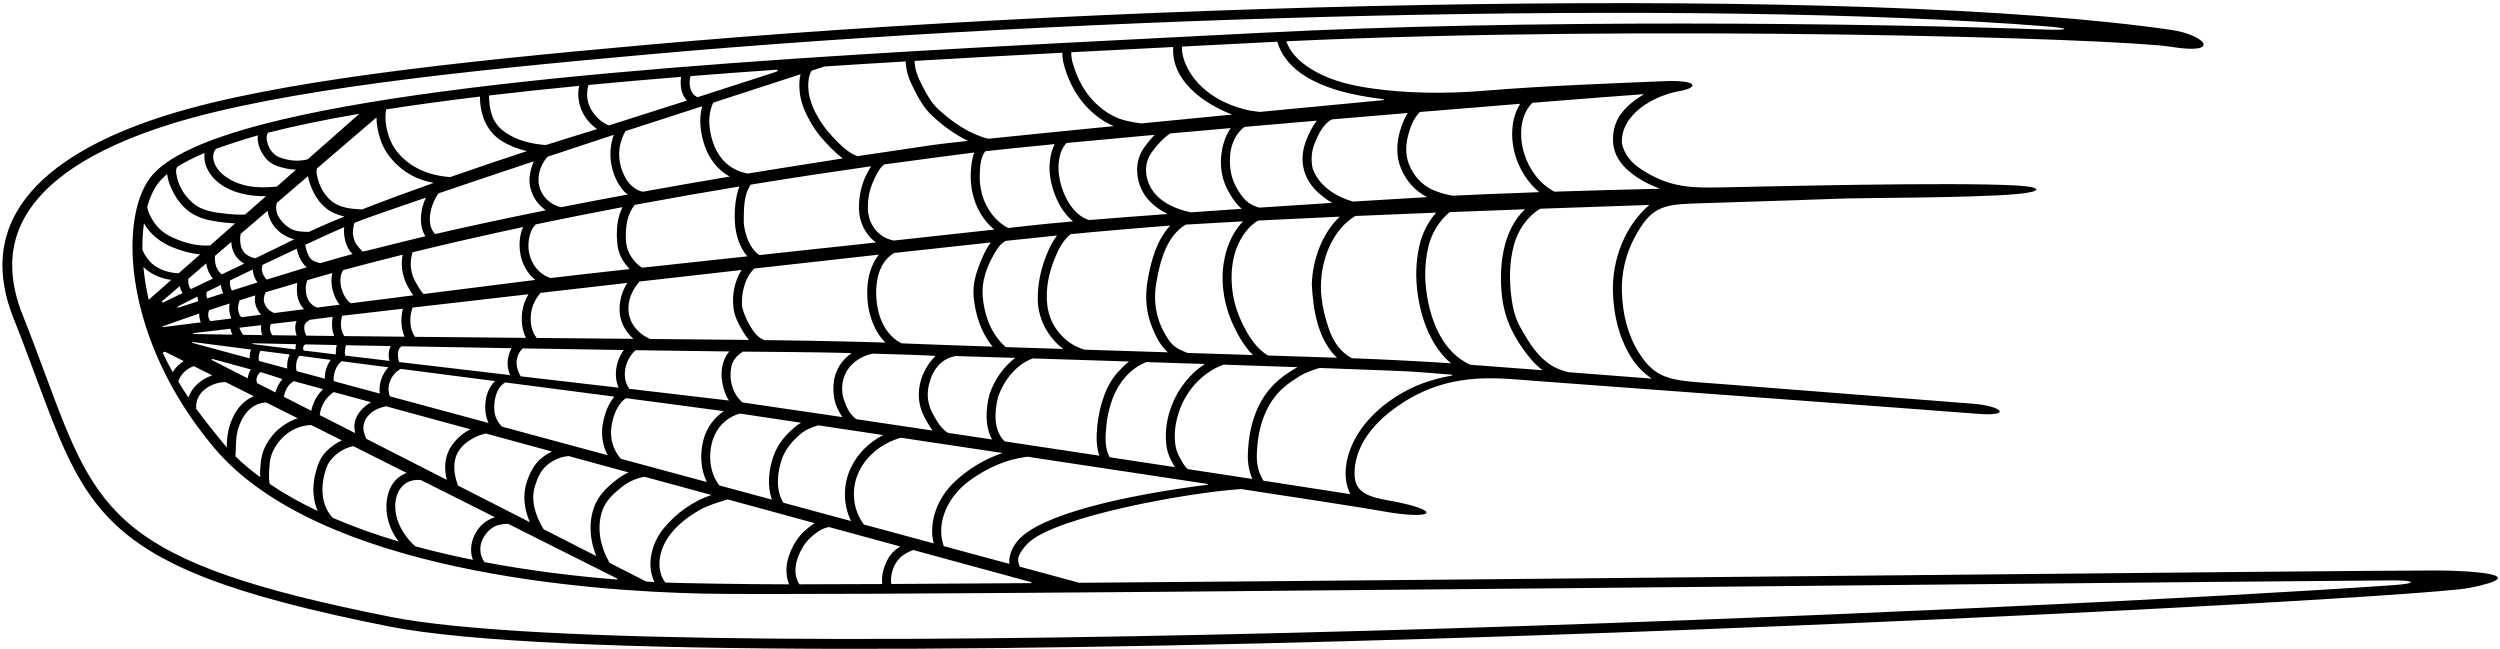 <?xml version="1.0" encoding="UTF-8"?>
<svg xmlns="http://www.w3.org/2000/svg" xmlns:xlink="http://www.w3.org/1999/xlink" width="516pt" height="134pt" viewBox="0 0 516 134" version="1.1">
<g id="surface1">
<path style=" stroke:none;fill-rule:nonzero;fill:rgb(0%,0%,0%);fill-opacity:1;" d="M 503.125 117.75 C 484.902 117.715 323.441 119.527 222.766 120.285 L 210.465 116.957 C 210.301 116.504 210.152 116.051 210.141 115.566 C 210.129 115.062 210.348 114.598 210.594 114.156 C 211.082 113.285 211.703 112.539 212.422 111.895 C 218.312 106.586 245 101.668 256.195 100.941 C 270.938 103.191 282.148 104.93 285.184 105.484 C 296.184 107.484 298.285 105.367 286.391 103.25 C 282.875 102.625 279.855 101.773 279.609 98.434 C 279.301 94.109 281.492 88.934 287.777 84.332 C 298.496 76.477 308.578 78.008 316.762 78.613 C 325.691 79.277 403.891 85.043 407.801 85.383 C 415.465 86.047 413.332 83.824 407.312 83.336 C 404.504 83.105 380.824 81.246 355.477 79.277 C 345.586 78.508 342.008 78.82 338.25 72.781 C 335.852 68.93 334.906 64.641 334.758 60.281 C 334.629 56.48 335.512 52.523 337.328 49.121 C 340.578 43.027 342.836 42.223 349.496 42.004 C 365.328 41.488 376.707 41.145 378.664 41.043 C 383.594 40.781 406.398 40.918 416.246 40.055 C 421.605 39.586 421.68 38.609 416.34 38.297 C 402.938 37.516 363.434 38.531 355.582 38.672 C 349.152 38.793 344.723 38.812 338.777 34.965 C 336.754 33.656 335.176 31.84 334.75 29.504 C 334.531 23.402 341.625 19.68 346.578 18.816 C 350.801 18.078 350.492 16.441 343.336 16.758 C 334.742 17.137 318.078 17.727 306.664 18.711 C 298.223 19.434 289.887 19.219 283.312 18.27 C 279.199 17.684 275.285 16.836 271.613 14.824 C 268.984 13.383 266.461 11.344 265.504 8.52 C 339.93 5.031 437.379 7.934 447.996 9.648 C 458.871 11.406 455.09 7.18 448.184 6.176 C 384 -3.125 233.777 0.281 133.941 9.215 C 94.566 12.734 56.965 16.668 34.32 23.797 C 14.402 30.07 -6.527 42.238 2.789 65.68 C 18.289 104.68 14.746 116.289 80.246 129.289 C 145.746 142.289 495.883 124.105 509.633 121.355 C 523.383 118.605 509.82 117.762 503.125 117.75 Z M 212.863 120.164 C 212.863 120.164 213.059 120.355 212.812 120.355 C 202.312 120.43 192.617 120.492 183.988 120.535 C 183.898 120.266 183.895 119.969 183.902 119.691 C 183.941 118.051 184.52 116.426 185.684 115.223 C 186.469 114.41 187.453 113.91 188.484 113.52 Z M 182.094 120.543 C 175.746 120.574 170.008 120.594 164.992 120.602 C 163.445 118.145 164.328 115.117 165.828 112.723 C 166.625 111.453 167.621 110.582 168.859 109.719 C 169.562 109.23 170.309 108.945 171.078 108.773 L 185.809 112.789 C 184.676 113.496 183.711 114.43 183.105 115.684 C 182.367 117.203 181.879 118.824 182.094 120.543 Z M 162.891 120.605 C 154.461 120.613 139.895 120.359 137.305 120.238 C 135.105 117.195 136.195 112.98 138.48 110.121 C 140.113 108.074 142.035 106.676 144.25 105.348 C 146.121 104.223 150.191 103.078 150.191 103.078 L 168.164 107.98 C 168.082 108.031 167.996 108.074 167.914 108.129 C 166.461 109.121 165.309 110.141 164.344 111.613 C 162.57 114.324 161.652 117.727 162.891 120.605 Z M 135.078 120.125 C 134.516 120.094 133.961 120.074 133.395 120.039 L 125.836 116.184 C 123.961 113.016 123.098 109.086 124.277 105.5 C 125.004 103.301 126.699 101.812 128.512 100.379 C 129.859 99.32 131.387 98.738 132.988 98.391 L 146.84 102.164 C 143.066 103.434 139.684 105.816 137.051 108.969 C 134.48 112.047 133.348 116.578 135.078 120.125 Z M 97.609 115.559 C 93.562 114.738 89.59 113.812 85.742 112.762 C 83.918 111.258 82.359 108.805 81.832 106.605 C 81.297 104.348 81.5 101.762 83.281 100.121 C 84.277 99.207 85.586 98.965 86.871 99.086 L 102.168 106.762 C 100.625 107.215 99.258 108.203 98.281 109.812 C 97.188 111.621 96.918 113.754 97.609 115.559 Z M 65.574 105.477 C 61.996 103.781 58.672 101.918 55.656 99.875 C 55.395 98.539 55.562 96.836 55.672 95.609 C 55.824 93.855 56.598 92.328 57.738 90.957 C 59.176 89.238 61.113 88.129 63.297 87.797 C 63.602 87.75 63.906 87.727 64.207 87.715 L 70.547 90.895 C 69.371 91.438 68.289 92.215 67.359 93.152 C 66.051 94.457 65.5 96.129 65.062 97.902 C 64.434 100.473 64.559 103.168 65.574 105.477 Z M 53.703 98.492 C 51.863 97.133 50.152 95.703 48.594 94.191 C 48.734 92.168 48.582 90.156 49.25 88.191 C 49.906 86.277 51.016 84.457 52.879 83.566 C 53.531 83.258 54.227 83.113 54.934 83.062 L 61.438 86.328 C 61.172 86.41 60.91 86.504 60.652 86.621 C 58.812 87.434 57.234 88.547 55.973 90.199 C 54.793 91.746 54.043 93.41 53.84 95.309 C 53.727 96.371 53.633 97.441 53.703 98.492 Z M 42.582 34.395 C 43.781 37.348 46.621 39.09 49.625 39.887 C 51.379 40.352 53.141 40.516 54.898 40.492 C 53.473 41.75 52.035 43.02 50.605 44.281 C 49.379 44.344 48.145 44.27 46.91 44.137 C 44.387 43.863 41.797 43.621 39.77 41.871 C 37.934 40.281 36.707 38.16 36.375 35.762 C 36.309 35.293 36.324 34.781 36.625 34.414 C 38.184 33.43 40.059 32.484 42.223 31.582 C 42.086 32.523 42.234 33.535 42.582 34.395 Z M 54.785 32.586 C 55.918 34.031 57.574 34.457 59.285 34.824 C 59.902 34.953 60.504 35.012 61.098 35.016 C 59.82 36.145 58.5 37.309 57.152 38.5 C 53.301 38.93 49.246 38.652 46.047 36.066 C 44.527 34.84 43.207 32.457 44.578 30.707 C 44.578 30.707 50.055 28.797 53.223 27.938 C 53.016 29.598 53.734 31.234 54.785 32.586 Z M 120.281 23.266 C 120.965 24.613 122.004 25.781 123.242 26.645 C 121.578 27.16 120.027 27.641 118.645 28.059 C 116.867 28.602 114.84 29.234 112.629 29.941 C 109.703 29.684 106.809 29.086 104.246 27.289 C 102.973 26.406 102.062 25.27 101.562 23.848 C 101.094 22.512 100.941 21.109 100.93 19.711 C 106.906 19.004 113.121 18.344 119.523 17.723 C 119.137 19.582 119.406 21.539 120.281 23.266 Z M 141.781 20.766 C 136.289 22.527 130.598 24.34 125.66 25.887 C 124.336 25.359 123.238 24.379 122.375 23.184 C 121.152 21.488 120.918 19.438 121.457 17.539 C 127.68 16.945 134.066 16.391 140.57 15.863 C 140.34 17.609 140.555 19.441 141.781 20.766 Z M 165.066 19.016 C 165.312 21.238 166.164 23.23 167.281 25.191 C 168.48 27.297 169.953 29.016 171.66 30.699 C 172.383 31.41 173.137 32.105 173.949 32.695 C 167.594 33.676 154.43 35.805 154.293 35.828 C 153.5 35.648 152.723 35.418 151.98 35.078 C 149.641 34.02 148.039 31.902 147.203 29.504 C 146.273 26.855 145.984 23.766 147.211 21.188 C 153.797 19.047 160.516 16.863 165.23 15.328 C 164.938 16.516 164.934 17.809 165.066 19.016 Z M 269.141 35.09 C 269.77 37.473 271.316 39.277 273.297 40.781 C 273.84 41.195 274.402 41.555 274.98 41.871 C 270.137 42.18 265.035 42.512 259.891 42.855 C 258.641 42.492 257.48 41.898 256.613 40.809 C 255.312 39.16 254.371 37.434 254.031 35.375 C 253.516 32.234 254 28.777 256.434 26.531 C 256.582 26.395 256.75 26.281 256.926 26.184 C 261.836 25.754 266.824 25.328 271.805 24.902 C 270.855 26.094 270.164 27.539 269.609 28.938 C 268.836 30.902 268.598 33.02 269.141 35.09 Z M 292.609 60.672 C 293.344 65.957 295.426 71.59 299.504 74.992 C 295.035 74.66 284.93 74.141 279.008 73.938 C 276.59 72.59 275.164 70.504 274.25 67.797 C 273.164 64.555 272.445 61.227 272.68 57.812 C 273.023 52.793 275.312 47.215 279.742 44.578 C 285.211 44.34 290.809 44.109 296.43 43.887 C 294.734 45.812 293.527 48.16 292.945 50.789 C 292.203 54.148 292.148 57.336 292.609 60.672 Z M 270.758 58.602 C 271.004 64.039 272.027 70.055 275.938 73.836 C 271.762 73.699 266.934 73.543 261.715 73.375 C 259.508 72.066 258.012 69.848 256.82 67.562 C 255.57 65.164 254.703 62.703 254.375 60.031 C 253.82 55.445 254.523 50.602 257.781 47.047 C 258.352 46.422 258.992 45.922 259.688 45.52 C 265.027 45.246 270.688 44.98 276.531 44.719 C 272.848 48.18 270.926 53.641 270.758 58.602 Z M 240.703 91.574 C 240.824 92.797 241.156 93.949 241.734 95.043 C 241.977 95.5 242.219 95.965 242.48 96.414 C 238.121 95.75 233.613 95.066 229.043 94.375 C 227.973 92.492 228.137 90.152 228.336 88.027 C 228.516 86.027 228.949 84.109 229.656 82.23 C 230.871 79 233.254 76.066 236.496 74.785 L 236.484 74.727 C 240.621 74.863 244.703 75 248.672 75.133 C 245.586 77.145 243.184 80.223 241.848 83.676 C 240.879 86.188 240.434 88.875 240.703 91.574 Z M 226.902 94.051 C 220.414 93.07 213.82 92.074 207.355 91.102 C 204.984 88.762 205.266 84.949 205.996 81.922 C 207.207 78.504 209.695 75.266 213.148 73.977 C 219.672 74.184 226.387 74.398 233.027 74.613 C 232.223 75.246 231.484 75.984 230.785 76.75 C 229.504 78.16 228.605 79.746 227.949 81.512 C 227.191 83.543 226.715 85.605 226.496 87.766 C 226.277 89.852 226.219 92.082 226.902 94.051 Z M 192.703 112.152 L 178.324 108.266 C 175.973 105.215 175.609 100.875 177.277 97.363 C 178.965 93.801 182.246 91.418 185.926 90.344 C 192.52 91.332 199.637 92.402 206.941 93.5 C 203.355 94.684 200.035 96.676 197.164 99.316 C 193.664 102.535 191.57 107.559 192.703 112.152 Z M 175.664 107.547 L 161.68 103.762 C 160.047 101.105 160.406 97.512 161.426 94.652 C 162.152 92.613 163.551 91.027 165.203 89.598 C 166.297 88.656 167.582 88.203 168.879 87.785 C 172.898 88.391 177.414 89.066 182.285 89.797 C 179.457 91.266 177.066 93.531 175.641 96.496 C 173.969 99.961 173.973 104.16 175.664 107.547 Z M 159.332 103.129 L 148.445 100.184 C 147.359 98.707 146.727 96.934 146.609 95.09 C 146.496 93.23 146.762 91.371 147.574 89.668 C 148.578 87.555 150.477 85.945 152.73 85.359 C 155.199 85.73 159.594 86.395 165.332 87.254 C 164.891 87.512 164.469 87.805 164.062 88.145 C 162.16 89.754 160.594 91.578 159.738 93.887 C 158.68 96.746 158.27 100.219 159.332 103.129 Z M 145.879 99.488 L 128.117 94.684 C 126.574 92.871 125.828 90.48 126.203 88.066 C 126.488 86.23 127.02 84.48 128.25 83.031 C 128.527 82.703 128.859 82.387 129.242 82.184 C 138.938 83.453 146.383 84.438 149.398 84.859 C 147.395 86.199 145.875 88.273 145.219 90.672 C 144.41 93.625 144.594 96.805 145.879 99.488 Z M 123.07 114.773 L 112.211 109.238 C 110.578 106.578 109.461 103.367 110.434 100.25 C 110.949 98.594 111.645 97.02 113.047 95.895 C 114.32 94.871 115.805 94.25 117.367 94.133 L 129.73 97.5 C 128.98 97.844 128.258 98.262 127.566 98.781 C 125.402 100.418 123.496 102.199 122.594 104.734 C 121.434 108 121.777 111.594 123.07 114.773 Z M 109.359 107.781 L 94.531 100.223 C 93.926 98.543 93.535 96.789 93.918 94.938 C 94.348 92.812 95.91 91.387 97.738 90.402 C 98.559 89.961 99.418 89.641 100.305 89.48 L 113.91 93.191 C 113.223 93.523 112.559 93.93 111.938 94.418 C 110.238 95.75 109.344 97.598 108.703 99.574 C 107.805 102.328 108.254 105.195 109.359 107.781 Z M 92.219 99.043 L 75.586 90.559 C 75.133 89.504 74.793 88.387 75.16 87.266 C 75.801 85.312 77.691 84.234 79.68 83.859 L 97.082 88.602 C 95.531 89.391 94.16 90.578 93.152 92.09 C 91.719 94.23 91.633 96.719 92.219 99.043 Z M 73.285 89.387 L 65.992 85.668 C 66.199 83.762 67.281 81.969 68.887 80.918 L 76.594 83.016 C 75.391 83.688 74.352 84.633 73.676 85.895 C 73.086 87.012 73.047 88.211 73.285 89.387 Z M 51.527 73.969 L 39.832 70.809 C 39.832 70.809 39.297 70.527 40 70.617 C 42.41 70.93 46.543 71.461 51.82 72.145 C 51.605 72.723 51.512 73.348 51.527 73.969 Z M 51.789 76.254 C 51.422 76.805 51.191 77.438 51.129 78.09 L 43.621 74.262 L 43.824 74.082 Z M 39.387 59.676 C 38.875 59.098 38.824 58.305 38.871 57.531 L 42.559 54.371 C 42.723 55.504 43.172 56.59 43.953 57.5 C 42.32 58.277 40.777 59.012 39.387 59.676 Z M 40.961 62.164 C 39.531 62.621 38.219 63.039 37.07 63.406 C 36.469 63.602 36.406 63.41 36.961 63.125 C 38.121 62.523 39.398 61.875 40.75 61.199 C 40.77 61.531 40.84 61.855 40.961 62.164 Z M 42.676 60.238 C 43.625 59.77 44.609 59.285 45.605 58.797 C 45.652 59.398 45.812 59.988 46.07 60.535 C 44.922 60.898 43.812 61.254 42.754 61.59 C 42.57 61.168 42.574 60.695 42.676 60.238 Z M 109.438 38.641 C 109.879 40.648 111.074 42.312 112.668 43.402 C 104.887 44.965 97.254 46.598 89.801 48.309 C 88.383 46.84 88.551 44.391 89.184 42.551 C 89.5 41.609 89.93 40.711 90.504 39.906 C 96.883 37.738 103.984 35.359 110.176 33.293 C 110.051 33.57 109.941 33.859 109.844 34.152 C 109.363 35.598 109.094 37.09 109.438 38.641 Z M 128.84 39.551 C 129.078 39.766 129.34 39.953 129.605 40.137 C 124.957 40.996 120.34 41.871 115.773 42.773 C 113.996 42.332 112.438 41.137 111.652 39.441 C 110.559 37.078 111.352 34.219 113.008 32.348 C 119.902 30.051 126.512 27.887 126.691 27.828 C 125.254 31.734 126.062 36.398 128.84 39.551 Z M 151.691 46.066 C 151.855 48.453 152.637 51.074 154.246 52.91 C 146.305 53.766 138.785 54.574 132.551 55.254 C 131.73 54.801 131.07 54.059 130.48 53.266 C 129.586 52.062 129.219 50.684 129.176 49.254 C 129.105 46.824 129.422 44.168 131.043 42.277 C 138.297 40.926 145.504 39.664 152.602 38.492 C 152.367 39.07 152.195 39.684 152.066 40.324 C 151.664 42.293 151.562 44.141 151.691 46.066 Z M 200.711 39.762 C 201.344 42.766 202.93 45.52 205.215 47.383 C 199.66 48 192.43 48.789 184.48 49.648 C 183.953 49.547 183.438 49.391 182.941 49.168 C 180.562 48.094 179.184 45.641 179.137 43.105 C 179.098 41.332 179.348 39.566 180.035 37.926 C 180.629 36.523 181.289 34.918 182.492 33.938 C 188.273 33.129 200.465 31.551 201.094 31.477 C 200.809 32.211 200.637 33 200.535 33.734 C 200.266 35.77 200.27 37.703 200.711 39.762 Z M 217.355 39.109 C 218.117 41.578 219.488 44.07 221.484 45.699 C 217.629 46.035 214.375 46.344 211.98 46.621 C 210.871 46.75 209.566 46.898 208.098 47.062 C 205.469 45.727 203.559 43.109 202.734 40.246 C 202.359 38.926 202.188 37.605 202.219 36.262 C 202.262 34.574 202.312 32.598 203.359 31.215 C 207.109 30.797 211.988 30.297 217.684 29.746 C 217.152 30.785 216.859 31.973 216.715 33.121 C 216.461 35.168 216.746 37.145 217.355 39.109 Z M 252.094 35.082 C 252.406 37.637 253.531 39.859 255.137 41.918 C 255.488 42.367 255.879 42.758 256.301 43.098 C 252.754 43.336 249.215 43.582 245.754 43.828 C 241.938 42.988 237.992 41.105 236.828 37.082 C 236.27 35.168 236.488 33.109 237.723 31.422 C 238.84 29.898 240.043 28.523 241.539 27.539 C 245.59 27.176 249.77 26.809 254.027 26.438 C 253.371 27.348 252.891 28.406 252.586 29.469 C 252.047 31.316 251.859 33.164 252.094 35.082 Z M 237.836 67.656 C 238.609 69.535 239.504 71.352 241.055 72.719 C 235.316 72.539 229.504 72.352 223.867 72.172 C 219.754 71.008 216.656 67.293 216.164 63.023 C 215.766 59.648 216.461 56.375 217.727 53.273 C 218.469 51.453 219.422 49.559 220.977 48.328 C 225.43 47.879 237.977 46.805 241.527 46.566 C 238.738 49.512 237.527 53.949 236.852 57.984 C 236.289 61.32 236.562 64.578 237.836 67.656 Z M 204.766 90.711 C 201.688 90.25 198.645 89.793 195.664 89.344 C 194.246 88.484 193.398 86.98 192.586 85.516 C 191.527 83.613 191.215 81.551 191.723 79.426 C 192.113 77.809 192.754 76.316 193.965 75.145 C 194.879 74.254 196.027 73.703 197.246 73.488 C 200.508 73.586 208.883 73.844 209.543 73.867 C 207.102 75.695 205.277 78.414 204.266 81.266 C 203.457 84.289 203.227 87.938 204.766 90.711 Z M 150.445 82.668 C 149.82 82.582 129.918 80.25 129.891 80.25 C 129.352 79.527 129.008 78.512 128.965 77.609 C 128.871 75.633 129.691 73.578 131.191 72.281 C 138.648 72.391 145.297 72.48 150.527 72.543 C 150.242 72.867 149.984 73.227 149.777 73.637 C 149.137 74.887 148.875 76.25 148.938 77.629 C 149.023 79.348 149.508 81.172 150.445 82.668 Z M 127.668 80.016 C 121.617 79.316 114.711 78.52 107.477 77.676 C 107.039 76.988 106.703 75.969 106.645 75.359 C 106.52 74.074 106.949 72.773 107.895 71.91 C 115.129 72.031 122.215 72.145 128.754 72.242 C 128.199 73.012 127.762 73.875 127.48 74.797 C 126.957 76.504 126.98 78.406 127.668 80.016 Z M 125.41 93.953 L 103.586 88.051 C 102.82 87.227 102.238 86.25 102.078 85.113 C 101.777 83.043 102.359 80 104.289 78.934 C 112.293 79.973 120.016 80.977 126.801 81.863 C 126.52 82.203 126.266 82.566 126.039 82.938 C 125.137 84.449 124.641 86.027 124.375 87.75 C 124.051 89.895 124.434 92.078 125.41 93.953 Z M 100.832 87.305 L 80.469 81.797 C 79.641 79.73 80.77 77.102 82.754 76.141 C 89.133 76.969 95.715 77.82 102.156 78.656 C 101.223 79.586 100.586 80.859 100.324 82.199 C 99.98 83.941 100.121 85.766 100.832 87.305 Z M 78.395 81.238 L 68.934 78.68 C 68.902 78.562 68.871 78.445 68.852 78.328 C 68.875 76.902 69.371 75.465 70.504 74.559 C 73.625 74.961 76.855 75.379 80.16 75.805 C 78.945 77.113 78.258 78.949 78.34 80.715 C 78.348 80.887 78.371 81.062 78.395 81.238 Z M 68.621 59.715 C 68.895 60.867 69.375 61.98 70.078 62.895 C 68.512 63.094 66.957 63.293 65.414 63.488 C 64.562 63.137 63.852 62.477 63.484 61.629 C 63.246 61.082 63.16 60.5 63.121 59.918 C 63.066 59.207 63.156 58.484 63.441 57.832 C 63.441 57.832 66.895 56.812 68.586 56.352 C 68.324 57.441 68.363 58.633 68.621 59.715 Z M 68.973 69.344 C 67.02 69.324 65.105 69.301 63.242 69.277 C 62.891 68.652 62.703 67.926 62.832 67.207 C 62.941 66.621 63.48 66.309 63.949 66.008 C 63.949 66.008 67.055 65.586 68.672 65.398 C 68.41 66.715 68.488 68.109 68.973 69.344 Z M 55.059 57.707 C 54.266 56.93 53.785 55.73 54.184 54.664 C 56.621 53.504 59.023 52.375 61.266 51.332 C 61.461 52.5 61.926 53.617 62.707 54.562 C 62.898 54.793 63.113 54.984 63.34 55.156 C 60.734 55.945 57.91 56.816 55.059 57.707 Z M 54.863 60.309 C 57.012 59.656 59.176 59.016 61.355 58.387 C 61.285 58.883 61.277 59.391 61.281 59.859 C 61.293 61.141 61.594 62.434 62.449 63.473 C 62.547 63.594 62.648 63.711 62.754 63.828 C 60.66 64.094 58.613 64.355 56.621 64.609 C 55.695 64.273 54.918 63.551 54.594 62.613 C 54.324 61.848 54.465 61.008 54.863 60.309 Z M 55.906 66.883 C 57.629 66.684 59.402 66.477 61.23 66.262 C 61.215 66.305 61.184 66.34 61.168 66.387 C 60.812 67.32 60.902 68.324 61.223 69.254 C 59.508 69.234 57.84 69.211 56.223 69.191 C 55.707 68.562 55.586 67.641 55.906 66.883 Z M 61.77 73.43 C 63.852 73.699 66.027 73.977 68.27 74.27 C 67.449 75.395 67.004 76.785 67.051 78.168 L 61.223 76.594 C 60.992 75.508 61.105 74.336 61.77 73.43 Z M 62.648 72.34 C 62.648 72.34 62.312 71.438 63.047 71.082 C 65.121 71.125 67.285 71.168 69.508 71.215 C 69.355 71.848 69.281 72.5 69.324 73.145 C 69.324 73.148 69.32 73.152 69.316 73.156 C 67.086 72.883 62.715 72.348 62.648 72.34 Z M 83.512 69.496 C 79.238 69.453 75.062 69.41 71.047 69.367 C 70.25 68.164 70.211 66.551 70.637 65.168 C 74.645 64.703 78.832 64.219 83.156 63.719 C 82.68 65.629 82.719 67.715 83.512 69.496 Z M 108.559 69.734 C 100.859 69.664 93.117 69.594 85.641 69.52 C 84.453 67.789 84.477 65.449 85.141 63.488 C 92.789 62.605 100.84 61.676 109.086 60.73 C 108.434 61.797 107.977 62.984 107.797 64.277 C 107.535 66.125 107.723 68.105 108.559 69.734 Z M 105.59 71.871 C 104.637 73.543 104.484 75.711 105.297 77.422 C 105.137 77.402 89.676 75.594 82.371 74.723 C 82.125 73.957 82.008 72.891 82.281 72.23 C 82.41 71.918 82.621 71.676 82.871 71.469 C 90.266 71.605 97.988 71.742 105.59 71.871 Z M 71.23 73.387 C 71.117 72.672 71.207 71.945 71.414 71.254 C 74.398 71.309 77.484 71.371 80.645 71.43 C 80.195 72.371 80.09 73.488 80.387 74.488 C 77.258 74.113 74.191 73.746 71.23 73.387 Z M 110.781 69.754 C 109.641 68.379 109.391 66.473 109.605 64.699 C 109.805 63.066 110.531 61.633 111.59 60.441 C 117.484 59.766 123.465 59.082 129.461 58.398 C 128.336 60.203 127.746 62.332 127.902 64.473 C 128.059 66.605 129.16 68.523 130.734 69.934 C 124.289 69.875 117.57 69.816 110.781 69.754 Z M 127.453 50.566 C 127.625 52.02 128.172 53.312 129.086 54.5 C 129.359 54.859 129.652 55.207 129.961 55.535 C 124.527 56.125 115.484 57.16 113.645 57.387 C 112.852 57.141 112.109 56.719 111.48 56.168 C 109.113 54.094 108.496 50.703 109.586 47.848 C 109.809 47.258 110.156 46.738 110.598 46.309 C 116.562 45.059 122.535 43.879 128.484 42.754 C 127.289 45.098 127.141 47.941 127.453 50.566 Z M 134.148 69.965 C 132.266 69.109 130.633 67.625 130.004 65.598 C 129.18 62.938 130.184 60.129 131.988 58.109 C 139.059 57.305 146.121 56.504 153.066 55.723 C 151.605 57.996 151.055 60.895 151.391 63.559 C 151.609 65.293 152.371 66.812 153.285 68.328 C 153.68 68.98 154.109 69.605 154.602 70.16 C 148.445 70.098 141.512 70.031 134.148 69.965 Z M 200.953 61.164 C 201.273 64.863 202.488 68.699 204.891 71.547 C 197.059 71.285 190.453 71.047 186.09 70.867 C 183.301 69.453 181.672 66.582 181.117 63.453 C 180.418 59.465 180.879 54.387 184.547 52.211 C 191.68 51.426 198.398 50.695 204.5 50.043 C 203.852 50.898 203.328 51.871 202.906 52.836 C 201.734 55.477 200.695 58.227 200.953 61.164 Z M 180.609 53.703 C 179.453 55.703 179.039 57.922 178.992 60.164 C 178.922 63.93 180.09 68.043 182.754 70.719 C 181.758 70.668 170.566 70.332 157.73 70.195 C 157.02 69.895 156.395 69.461 155.891 68.828 C 154.562 67.152 153.672 65.309 153.172 63.301 C 152.965 60.559 153.676 57.406 155.684 55.426 C 164.574 54.426 173.223 53.461 181.375 52.559 C 181.098 52.93 180.84 53.312 180.609 53.703 Z M 150.98 75.582 C 151.289 74.176 152.254 73.312 153.328 72.574 C 158.379 72.625 168.199 72.668 175.781 72.871 C 174.207 73.977 172.965 75.531 172.391 77.453 C 171.98 78.844 171.926 80.266 172.105 81.703 C 172.305 83.32 172.965 84.754 173.867 86.09 C 164.91 84.762 157.652 83.695 153.266 83.066 C 151.18 81.312 150.375 78.301 150.98 75.582 Z M 174.297 77.594 C 175.223 75.141 177.562 73.516 180.086 72.988 C 184.016 73.098 193.227 73.363 193.086 73.5 C 191.465 75.035 190.254 77.254 189.836 79.449 C 189.363 81.863 189.734 84.141 190.902 86.281 C 191.383 87.168 191.887 88.062 192.484 88.867 C 190.867 88.625 180.09 87.016 176.73 86.516 C 175.379 85.539 174.641 83.945 174.145 82.375 C 173.652 80.812 173.723 79.113 174.297 77.594 Z M 207.594 71.641 C 204.602 69.055 203.133 65.039 202.828 61.156 C 202.59 58.051 203.625 55.117 205.215 52.395 C 205.906 51.211 206.289 50.52 207.535 49.719 C 211.375 49.312 214.93 48.941 218.172 48.609 C 217.266 49.801 216.574 51.176 216.023 52.555 C 214.828 55.508 214.164 58.625 214.195 61.805 C 214.234 65.793 216.301 69.672 219.469 72.027 C 217.629 71.969 209.605 71.707 207.594 71.641 Z M 236.223 30.344 C 234.664 32.465 234.371 35.016 235.016 37.457 C 235.863 40.664 238.195 42.809 240.996 44.172 C 235.137 44.598 229.609 45.02 224.801 45.418 C 222.211 44.629 220.488 42.141 219.516 39.684 C 218.922 38.176 218.527 36.613 218.484 35 C 218.438 33.098 218.762 30.914 220.137 29.512 C 225.629 28.984 231.777 28.418 238.328 27.828 C 237.578 28.594 236.883 29.441 236.223 30.344 Z M 178.824 36.066 C 177.715 38.246 177.266 40.637 177.285 43.043 C 177.309 45.785 178.59 48.438 180.812 50.047 C 173.016 50.891 164.707 51.781 156.727 52.645 C 154.66 51.211 153.801 48.488 153.512 46.074 C 153.551 43.426 153.379 40.336 154.969 38.102 C 163.453 36.719 171.766 35.457 179.789 34.316 C 179.434 34.891 179.113 35.492 178.824 36.066 Z M 107.977 46.863 C 107.141 48.68 107.059 50.902 107.5 52.895 C 107.926 54.816 109.008 56.57 110.484 57.777 C 104.59 58.512 96.375 59.551 87.445 60.684 C 86.879 60.191 86.543 59.457 86.121 58.801 C 85.406 57.699 84.953 56.562 84.816 55.293 C 84.699 54.191 84.82 53.098 85.16 52.066 C 92.688 50.223 100.316 48.492 107.977 46.863 Z M 87.809 48.766 C 83.531 49.758 74.992 51.977 74.875 51.938 C 74.922 51.973 73.641 50.766 73.297 49.984 C 72.891 49.059 72.719 48.074 72.922 47.047 C 72.996 46.676 72.984 46.262 73.215 45.957 C 75.477 45.07 81.102 43.109 87.895 40.793 C 87.332 42.016 86.973 43.328 86.895 44.676 C 86.812 46.105 87.031 47.531 87.809 48.766 Z M 83.113 52.57 C 82.848 53.871 82.852 55.223 83.176 56.562 C 83.578 58.215 84.332 59.613 85.305 60.957 C 81.082 61.492 76.73 62.047 72.414 62.598 C 71.355 61.855 70.75 60.586 70.426 59.312 C 70.137 58.148 70.168 56.746 70.848 55.742 C 74.895 54.652 78.984 53.594 83.113 52.57 Z M 66.125 54.32 C 65.227 54.102 64.273 53.836 63.797 52.953 C 63.383 52.18 63.102 51.359 63.027 50.512 C 66.297 48.996 69.109 47.719 71.039 46.875 C 70.922 47.844 71.047 48.871 71.281 49.793 C 71.535 50.789 72.043 51.723 72.75 52.441 C 71.07 52.879 68.777 53.531 66.125 54.32 Z M 63.789 47.863 C 62.453 47.852 61.066 47.82 59.848 47.121 C 59.02 46.641 58.418 46.004 57.832 45.254 C 57.094 44.297 56.781 42.988 57.148 41.859 L 63.574 36.348 C 63.648 36.82 63.762 37.289 63.91 37.734 C 64.594 39.754 65.598 41.609 67.312 42.984 C 68.457 43.902 69.746 44.391 71.09 44.676 C 68.266 45.828 65.777 46.906 63.789 47.863 Z M 60.723 49.391 C 58.23 50.633 55.488 51.969 52.715 53.305 C 51.277 53.07 49.98 52.145 49.688 50.637 C 49.531 49.836 49.535 49.051 49.668 48.273 L 55.227 43.508 C 55.402 44.82 56.016 46.109 56.922 47.113 C 57.977 48.285 59.301 49.008 60.723 49.391 Z M 47.734 65.738 C 46.223 65.93 44.777 66.113 43.418 66.285 C 42.926 65.648 42.832 64.734 43.18 64.016 C 44.566 63.555 45.969 63.098 47.379 62.645 C 47.215 63.684 47.32 64.766 47.734 65.738 Z M 47.496 57.875 C 49.031 57.129 50.598 56.375 52.164 55.625 C 52.184 56.082 52.277 56.535 52.438 56.957 C 52.613 57.422 52.844 57.887 53.129 58.309 C 51.348 58.863 49.578 59.422 47.863 59.969 C 47.504 59.336 47.34 58.582 47.496 57.875 Z M 49.473 61.977 C 50.539 61.641 51.605 61.301 52.684 60.969 C 52.559 61.656 52.578 62.363 52.793 63.043 C 53.012 63.738 53.395 64.398 53.887 64.957 C 52.535 65.129 51.215 65.297 49.938 65.461 C 49.777 65.395 49.621 65.32 49.527 65.145 C 48.992 64.176 49.051 62.984 49.473 61.977 Z M 50.402 54.418 C 48.836 55.168 47.289 55.91 45.793 56.621 C 45.793 56.621 45.703 56.547 45.625 56.496 C 44.574 55.625 44.273 54.156 44.367 52.82 L 47.727 49.941 C 47.777 50.848 47.996 51.742 48.484 52.566 C 48.961 53.371 49.629 53.98 50.402 54.418 Z M 47.578 67.855 C 47.629 68.277 47.77 68.684 47.973 69.074 C 45.105 69.027 42.488 68.984 40.188 68.938 C 39.645 68.926 39.652 68.781 40.191 68.719 C 42.434 68.457 44.914 68.168 47.578 67.855 Z M 50.16 69.105 C 49.852 68.648 49.586 68.164 49.398 67.641 C 50.859 67.473 52.367 67.297 53.93 67.113 C 53.816 67.797 53.883 68.512 54.113 69.16 C 52.754 69.145 51.438 69.125 50.16 69.105 Z M 52.613 70.855 C 55.215 70.914 58.066 70.977 61.105 71.043 C 61.012 71.402 60.965 71.773 60.996 72.133 C 57.926 71.754 55.07 71.395 52.5 71.062 C 51.816 70.973 51.895 70.84 52.613 70.855 Z M 52.949 78.188 C 53.051 77.645 53.324 77.129 53.75 76.789 C 53.75 76.789 58.316 78.191 58.262 78.262 C 57.613 79.062 57.098 80.012 56.848 81.004 L 53.082 79.086 C 52.98 78.797 52.887 78.508 52.949 78.188 Z M 53.449 74.492 C 53.312 73.781 53.391 73.012 53.762 72.395 C 55.648 72.637 57.668 72.898 59.785 73.172 C 59.359 74.07 59.199 75.078 59.281 76.07 Z M 60.656 78.672 L 66.684 80.316 C 65.445 81.508 64.574 83.098 64.254 84.781 L 58.59 81.895 C 58.801 80.582 59.496 79.289 60.656 78.672 Z M 245.105 72.848 C 243.688 72.309 242.316 71.707 241.359 70.359 C 238.766 66.719 237.914 62.602 238.672 58.297 C 239.449 53.844 240.773 48.746 244.723 46.363 C 248.391 46.133 252.363 45.906 256.566 45.684 C 253.504 48.82 252.184 53.758 252.352 58.102 C 252.469 61.109 253.164 64.047 254.414 66.805 C 255.473 69.141 256.785 71.488 258.605 73.277 C 256.891 73.223 247.875 72.938 245.105 72.848 Z M 235.543 25.477 C 234.531 25.34 233.52 25.172 232.484 24.926 C 230.027 24.348 228 23.086 226.203 21.359 C 224.289 19.527 222.965 17.348 222.047 14.914 C 221.547 13.59 221.059 12.203 221.117 10.785 C 228.266 10.41 235.297 10.055 242.145 9.703 C 241.719 16.547 248.266 21.324 254.305 23.648 C 248.02 24.258 241.672 24.875 235.543 25.477 Z M 224.879 22.656 C 226.371 24.098 228.02 25.254 229.895 26.031 C 219.867 27.02 210.754 27.934 203.965 28.641 C 200.137 27.645 196.734 25.359 193.77 22.652 C 192.203 21.215 191.246 19.414 190.281 17.551 C 189.473 15.996 188.785 14.312 188.777 12.57 C 199.031 11.965 209.254 11.406 219.27 10.883 C 219.238 12.469 219.734 14.031 220.289 15.52 C 221.309 18.215 222.777 20.621 224.879 22.656 Z M 192.391 23.879 C 194.617 25.949 197.098 27.785 199.805 29.078 C 196.242 29.461 193.711 29.754 192.57 29.918 C 187.383 30.668 182.191 31.438 177.004 32.227 C 175.434 31.699 174.18 30.578 172.996 29.414 C 171.402 27.848 170.031 26.25 168.891 24.289 C 167.41 21.738 166.434 19.016 166.969 16.039 C 167.062 15.52 167.254 15.02 167.531 14.582 C 168.605 14.234 169.5 13.941 170.176 13.723 C 175.746 13.355 181.34 13.012 186.93 12.68 C 186.957 14.656 187.699 16.578 188.613 18.355 C 189.652 20.375 190.703 22.309 192.391 23.879 Z M 160.066 14.863 C 156.223 16.109 150.336 18.016 143.984 20.059 C 142.379 19.387 142.07 17.266 142.523 15.711 C 148.281 15.254 154.117 14.82 160.008 14.406 C 160.625 14.363 160.73 14.648 160.066 14.863 Z M 144.938 21.926 C 144.184 24.531 144.57 27.469 145.426 30.02 C 146.34 32.723 148.105 35.09 150.609 36.445 C 144.582 37.457 138.594 38.5 132.66 39.578 C 129.98 38.938 128.539 36.34 127.984 33.688 C 127.492 31.344 127.977 29.031 129.109 27.051 C 132.781 25.867 138.68 23.953 144.938 21.926 Z M 103.629 29.145 C 105.254 30.133 106.98 30.773 108.754 31.191 C 103.875 32.785 98.402 34.629 92.906 36.551 C 89.469 36.305 86.098 35.258 83.422 32.855 C 82.016 31.59 80.941 30.121 80.324 28.34 C 79.672 26.469 79.344 24.504 79.711 22.578 C 85.77 21.633 92.258 20.754 99.062 19.934 C 99.059 23.512 100.352 27.145 103.629 29.145 Z M 82.156 34.203 C 84.281 36.129 86.668 37.223 89.508 37.746 C 84.309 39.594 79.211 41.473 74.699 43.238 C 72.41 43.102 70.004 42.934 68.207 41.309 C 66.684 39.926 65.809 38.145 65.41 36.109 C 65.328 35.664 65.324 35.219 65.395 34.785 L 77.707 24.23 C 77.707 25.812 78.039 27.398 78.566 28.926 C 79.281 31 80.52 32.73 82.156 34.203 Z M 63.512 32.883 C 61.586 33.387 59.57 33.184 57.699 32.48 C 56.219 31.914 55.34 30.453 55.074 28.91 C 54.984 28.391 55.039 27.84 55.305 27.391 C 60.844 25.977 67.184 24.68 74.18 23.48 C 72.578 24.887 68.535 28.449 63.512 32.883 Z M 40.348 44.465 C 42.348 45.453 44.488 45.734 46.676 45.969 C 47.293 46.035 47.91 46.082 48.527 46.117 C 46.766 47.672 45.039 49.195 43.387 50.656 C 40.598 50.859 37.844 50.078 35.324 48.879 C 33.785 48.152 32.551 47.066 31.605 45.594 C 31.117 44.84 30.555 43.758 30.375 42.762 C 30.922 40.762 31.672 39.109 32.582 37.902 C 33.09 37.23 33.734 36.578 34.5 35.941 C 34.605 37.094 35.07 38.273 35.547 39.262 C 36.598 41.438 38.125 43.363 40.348 44.465 Z M 35.371 50.941 C 37.266 51.734 39.27 52.324 41.301 52.5 C 39.715 53.898 38.227 55.215 36.875 56.41 C 34.879 56.309 32.887 55.73 31.344 54.379 C 30.598 53.727 29.863 52.645 29.402 51.59 C 29.371 49.609 29.477 47.762 29.707 46.078 C 30.914 48.266 33.094 49.992 35.371 50.941 Z M 35.336 57.77 C 33.285 59.582 31.668 61.012 30.688 61.875 C 30.152 59.516 29.801 57.254 29.602 55.105 C 31.078 56.586 33.172 57.496 35.336 57.77 Z M 37.113 59.043 C 37.219 59.559 37.398 60.051 37.688 60.488 C 36.047 61.277 34.438 62.051 33.543 62.5 C 33.484 62.406 33.469 62.297 33.473 62.16 Z M 33.629 67.344 C 36.086 66.449 38.59 65.578 41.121 64.719 C 41.094 65.336 41.207 65.965 41.449 66.535 C 38.227 66.941 35.586 67.273 33.75 67.5 C 33.457 67.535 33.371 67.438 33.629 67.344 Z M 34.07 72.594 L 37.922 74.527 C 36.996 75.102 36.203 75.875 35.648 76.805 C 34.887 75.453 34.195 74.129 33.625 72.875 C 33.527 72.66 34.07 72.594 34.07 72.594 Z M 40 75.57 L 43.801 77.477 C 41.551 78.242 39.59 79.879 38.902 82.07 C 38.16 80.965 37.465 79.867 36.805 78.777 C 37.242 77.234 38.508 76.094 40 75.57 Z M 46.551 78.855 L 52.383 81.781 C 50.969 82.383 49.723 83.398 48.84 84.781 C 47.703 86.547 47.113 88.41 46.895 90.426 C 46.828 91.07 46.812 91.707 46.805 92.344 C 46.434 91.938 42.133 86.68 40.465 84.34 L 40.512 84.34 C 40.164 81.02 43.523 78.906 46.551 78.855 Z M 67.625 95.918 C 68.723 93.969 70.711 92.535 72.906 92.078 L 83.941 97.617 C 83.598 97.742 83.262 97.891 82.934 98.082 C 81.035 99.191 80.109 101.176 79.84 103.27 C 79.445 106.328 80.426 109.406 82.293 111.773 C 77.508 110.348 72.945 108.723 68.684 106.883 C 65.91 103.984 66.168 99.434 67.625 95.918 Z M 99.793 110.949 C 100.562 109.656 101.637 108.609 103.164 108.297 C 103.738 108.18 104.305 108.117 104.867 108.113 L 127.363 119.402 C 127.363 119.402 127.504 119.633 127.312 119.617 C 118.191 118.891 108.934 117.719 100.004 116.023 C 98.93 114.602 98.848 112.508 99.793 110.949 Z M 249.172 100.055 C 231.121 102.375 214.836 106.289 210.242 111.402 C 209.195 112.562 208.469 113.945 208.309 115.582 C 208.281 115.855 208.309 116.125 208.359 116.387 L 194.785 112.719 C 193.051 107.734 195.82 102.301 200.137 99.184 C 203.844 96.508 207.762 94.781 212.062 94.27 C 224.727 96.172 237.672 98.125 249.125 99.867 C 249.359 99.902 249.387 100.027 249.172 100.055 Z M 245.184 96.828 C 244.363 96.184 243.941 95.203 243.434 94.297 C 242.926 93.402 242.656 92.453 242.547 91.441 C 242.289 89.035 242.711 86.652 243.551 84.41 C 245.113 80.27 248.387 76.766 252.547 75.262 C 257.973 75.445 263.117 75.621 267.801 75.785 C 267.199 76.117 266.609 76.477 266.027 76.855 C 263.215 78.676 261.113 80.996 259.723 83.934 C 258.238 87.078 257.641 90.484 257.551 93.906 C 257.512 95.594 257.809 97.316 258.492 98.859 C 254.32 98.223 249.852 97.539 245.184 96.828 Z M 299.605 77.527 C 299.09 77.621 298.566 77.723 298.039 77.84 C 293.855 78.766 290.301 80.266 286.77 82.793 C 280.574 87.227 277.445 93.23 277.754 98.441 C 277.828 99.684 278.176 100.875 278.688 101.996 C 274.105 101.27 267.949 100.316 260.785 99.215 C 259.785 97.688 259.363 95.812 259.402 93.996 C 259.473 90.84 260.012 87.699 261.359 84.801 C 262.535 82.281 264.27 80.262 266.672 78.656 C 267.711 77.965 268.629 77.316 269.746 76.875 C 270.621 76.531 271.504 76.156 272.418 75.949 C 283.645 76.352 291.359 76.656 292.312 76.754 C 292.883 76.812 295.52 77.02 299.625 77.332 C 299.867 77.348 299.863 77.48 299.605 77.527 Z M 303.457 75.285 C 297.848 72.75 295.309 66.402 294.461 60.516 C 294.008 57.398 294.055 54.438 294.727 51.297 C 295.371 48.27 296.957 45.695 299.191 43.781 C 304.402 43.578 309.613 43.383 314.742 43.195 C 310.113 47.637 309.277 55.094 310.047 61.445 C 310.523 65.336 311.984 68.672 314.312 71.953 C 315.535 73.676 316.801 75.23 318.383 76.414 C 312.797 75.984 307.723 75.602 303.457 75.285 Z M 332.906 60.242 C 333.047 64.938 334.086 69.555 336.641 73.711 C 337.773 75.551 339.246 77 340.926 78.148 C 334.98 77.688 329.148 77.238 323.672 76.816 C 322.664 76.539 321.664 76.234 320.727 75.711 C 317.453 73.898 315.617 70.758 313.805 67.57 C 312.68 65.594 312.211 63.477 311.938 61.266 C 311.508 57.711 311.516 54.227 312.438 50.703 C 313.27 47.531 315.164 44.773 317.875 43.082 C 325.758 42.797 333.387 42.539 340.426 42.301 C 335.367 46.602 332.715 53.641 332.906 60.242 Z M 316.266 21.219 C 325.957 20.441 334.035 19.812 339.324 19.43 C 337.535 20.566 335.922 21.695 334.609 23.453 C 333.262 25.254 332.785 27.402 332.949 29.527 C 333.125 31.879 334.504 33.922 336.359 35.449 C 338.301 37.051 340.418 38.141 342.66 38.949 C 334.816 39.137 327.309 39.348 320.844 39.559 C 317.844 38.004 315.633 35.035 314.613 31.754 C 313.508 28.207 313.645 23.922 316.266 21.219 Z M 293.059 23.117 C 300.375 22.508 307.379 21.938 313.766 21.422 C 311.812 24.512 311.715 28.676 312.812 32.234 C 313.707 35.121 315.414 37.77 317.699 39.66 C 312.07 39.848 301.652 40.293 299.812 40.391 C 298.453 40.141 297.117 39.785 295.836 39.238 C 293.488 38.234 291.719 36.246 290.797 33.859 C 290 31.809 290.145 29.656 290.738 27.566 C 291.207 25.938 291.871 24.297 293.059 23.117 Z M 289.004 26.891 C 288.215 29.539 288.113 32.312 289.211 34.879 C 290.277 37.379 292.113 39.484 294.574 40.676 C 294.578 40.68 294.582 40.68 294.586 40.684 C 290.254 40.93 284.996 41.246 279.238 41.605 C 275.656 40.555 272.27 38.414 270.934 34.801 C 270.574 33.113 270.656 31.324 271.301 29.711 C 272.078 27.781 273.023 25.656 274.898 24.641 C 280.184 24.191 285.434 23.75 290.555 23.324 C 289.871 24.414 289.379 25.648 289.004 26.891 Z M 278.812 19.336 C 281.023 19.836 283.176 20.172 285.316 20.445 C 285.684 20.492 285.797 20.641 285.484 20.672 C 277.98 21.379 269.184 22.219 260.039 23.098 C 259.012 22.992 257.98 22.855 256.938 22.586 C 246.406 19.852 243.746 12.426 243.953 9.613 C 249.504 9.332 262.48 8.664 263.633 8.609 C 265.5 14.988 272.578 17.926 278.812 19.336 Z M 494.082 120.766 C 423.82 125.734 138.09 138.73 80.633 127.328 C 23.738 116.035 20.121 106.289 9.375 77.359 C 7.996 73.645 6.434 69.43 4.648 64.941 C 1.883 57.988 1.809 51.672 4.43 46.164 C 8.457 37.691 18.715 30.809 34.918 25.703 C 57.953 18.453 96.555 14.566 134.117 11.203 C 222.441 3.305 349.746 -0.238 422.254 5.426 C 427.246 5.812 427.59 6.297 422.082 6.098 C 384.363 4.723 314.852 3.945 260.09 6.785 L 242.938 7.66 C 175.105 11.109 94.512 15.203 54.523 25.586 L 54.52 25.586 C 54.52 25.586 54.516 25.586 54.516 25.586 C 42.594 28.684 34.273 32.336 30.984 36.699 C 24.488 45.324 25.445 70.121 44.176 92.398 C 65.762 118.066 121.844 122.012 144.957 122.516 C 165.645 122.969 299.703 121.648 397.59 120.684 C 440.785 120.258 476.719 119.906 493.914 119.789 C 498.215 119.762 499.348 120.395 494.082 120.766 "/>
</g>
</svg>
